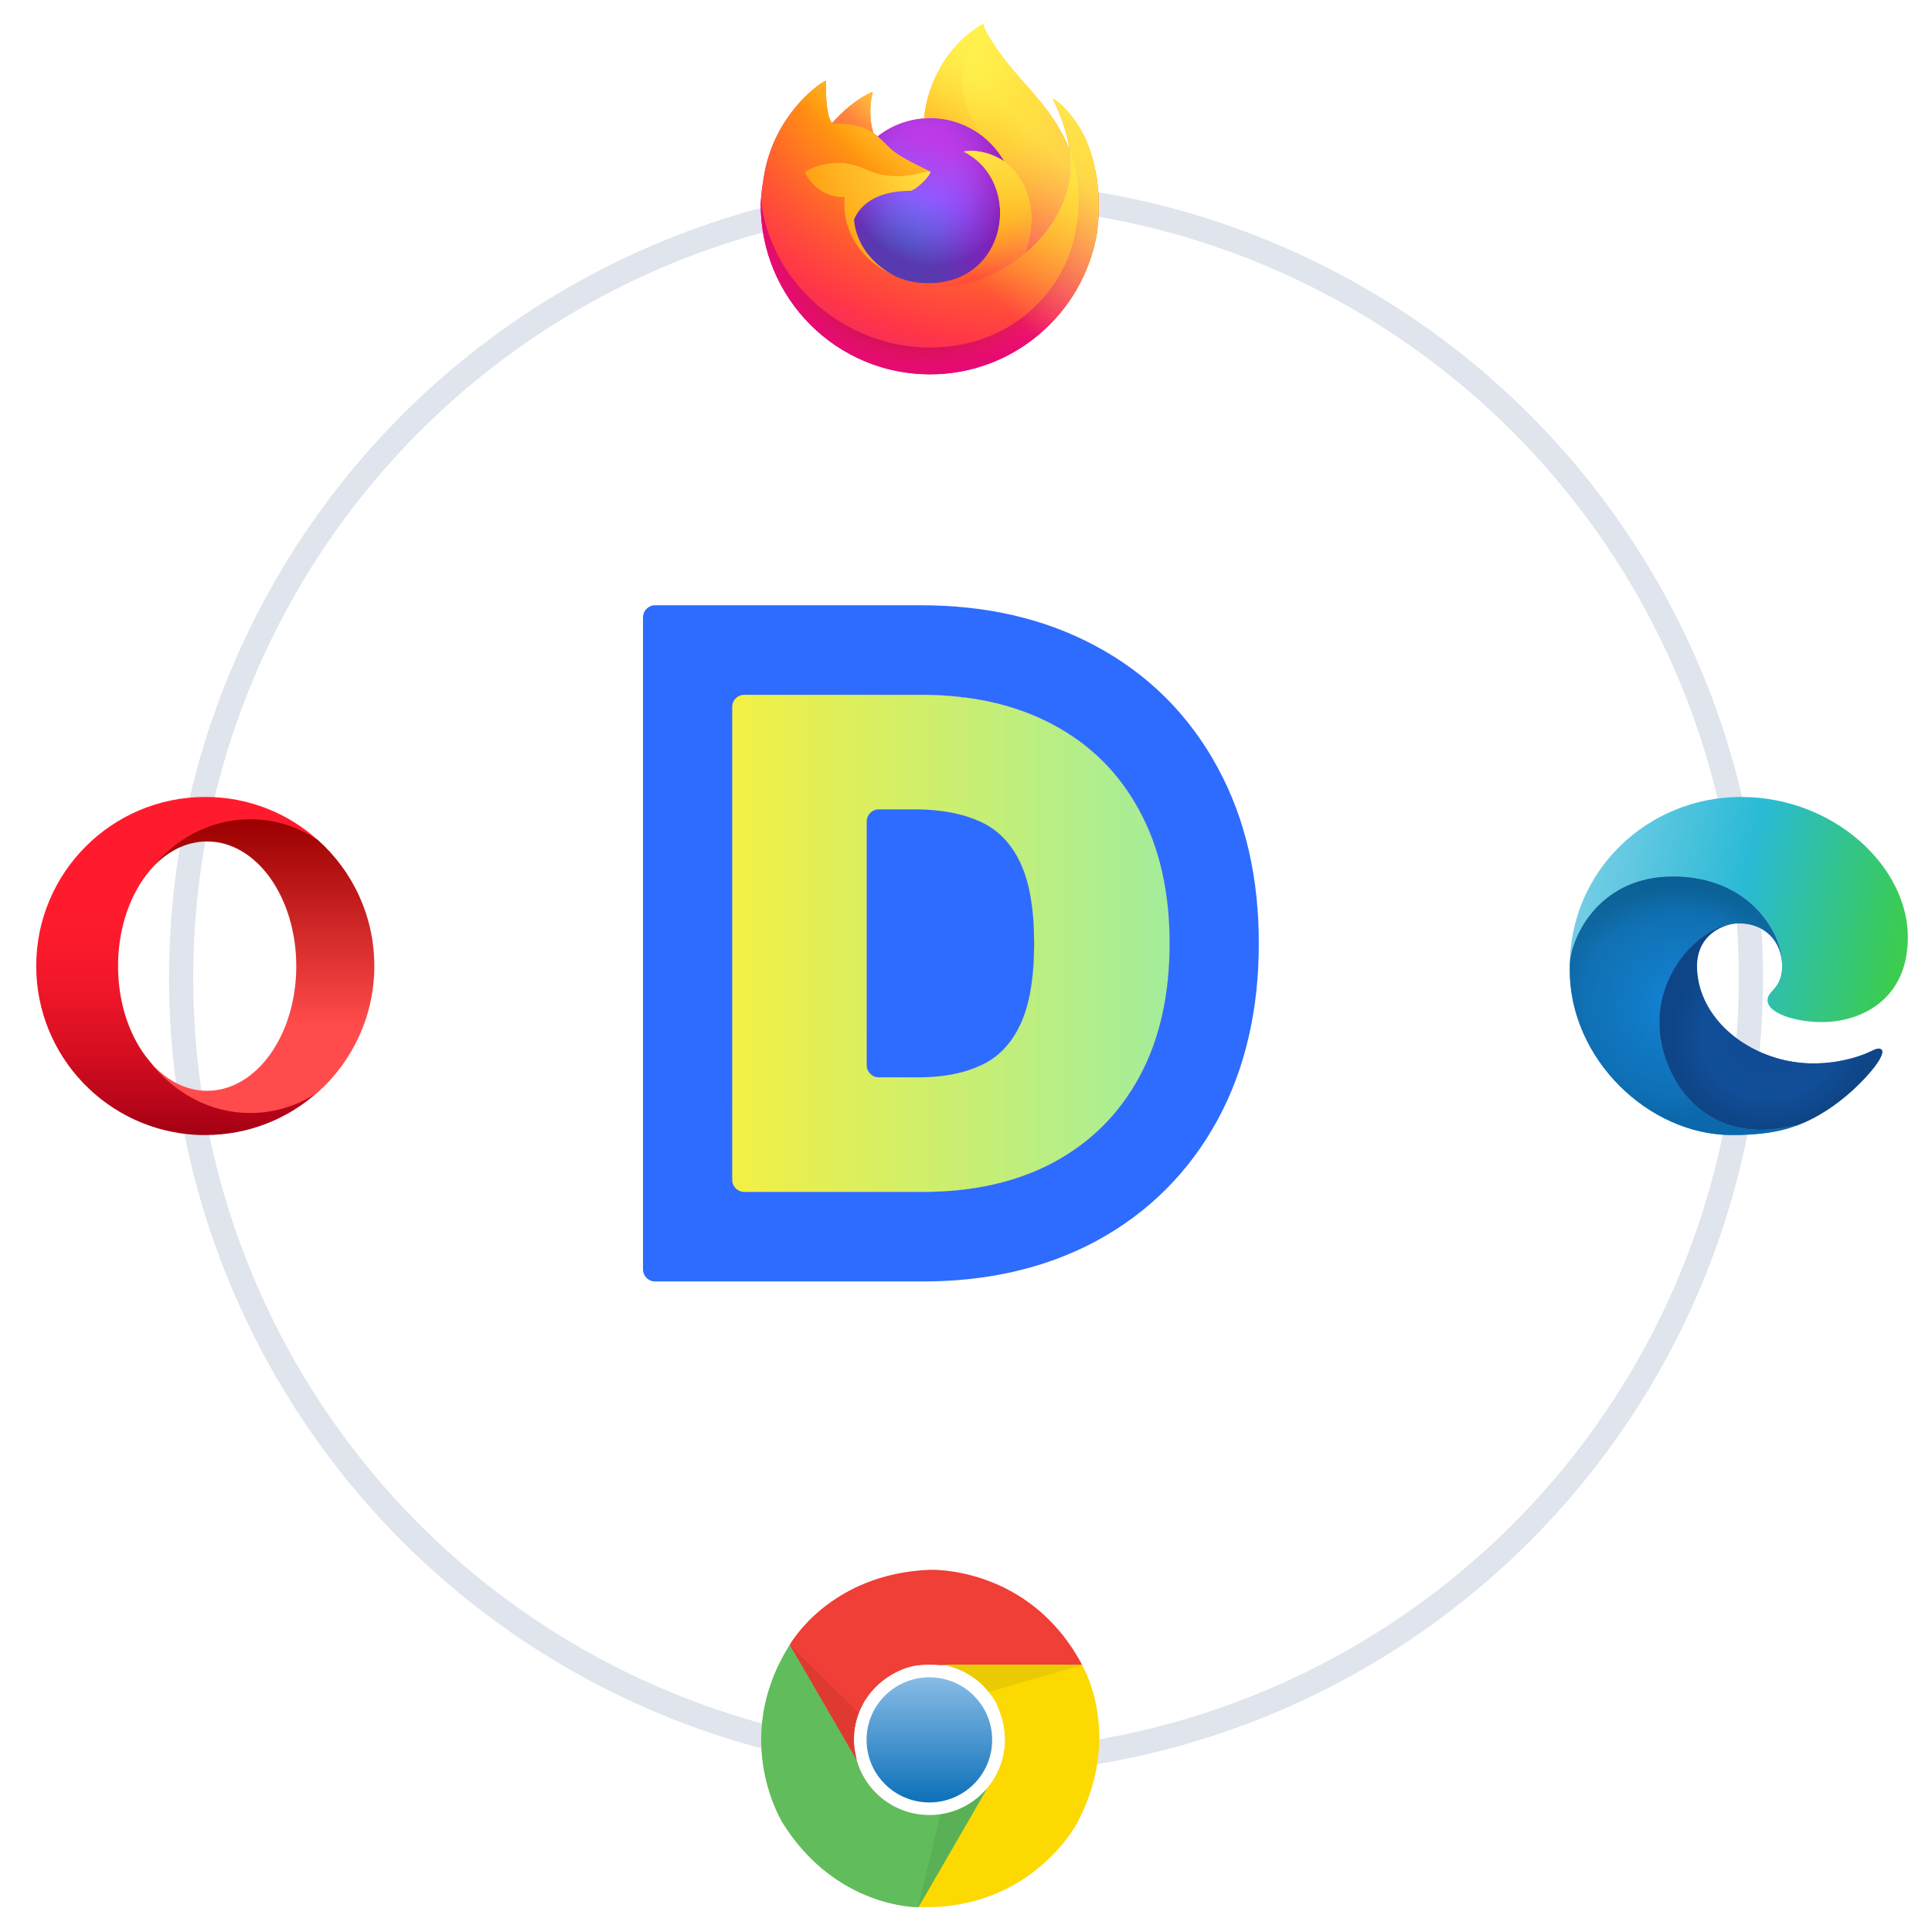 <svg width="160" height="160" viewBox="0 0 160 160" fill="none" xmlns="http://www.w3.org/2000/svg">
<g filter="url(#filter0_ii_1681_2281)">
<path d="M80.175 100.578H65.382C64.83 100.578 64.382 100.131 64.382 99.578V60.422C64.382 59.869 64.83 59.422 65.382 59.422H80.015C84.237 59.422 87.885 60.246 90.958 61.894C94.045 63.528 96.423 65.886 98.093 68.967C99.777 72.035 100.619 75.713 100.619 80C100.619 84.287 99.784 87.971 98.113 91.053C96.443 94.121 94.078 96.479 91.018 98.127C87.959 99.761 84.344 100.578 80.175 100.578ZM75.525 90.093C75.525 90.645 75.973 91.093 76.525 91.093H79.775C81.805 91.093 83.536 90.765 84.966 90.108C86.409 89.452 87.504 88.32 88.252 86.712C89.014 85.104 89.395 82.867 89.395 80C89.395 77.133 89.007 74.896 88.232 73.288C87.471 71.68 86.348 70.548 84.865 69.892C83.395 69.235 81.592 68.907 79.454 68.907H76.525C75.973 68.907 75.525 69.355 75.525 69.907V90.093Z" fill="url(#paint0_linear_1681_2281)"/>
<path d="M80.175 100.578H65.382C64.83 100.578 64.382 100.131 64.382 99.578V60.422C64.382 59.869 64.83 59.422 65.382 59.422H80.015C84.237 59.422 87.885 60.246 90.958 61.894C94.045 63.528 96.423 65.886 98.093 68.967C99.777 72.035 100.619 75.713 100.619 80C100.619 84.287 99.784 87.971 98.113 91.053C96.443 94.121 94.078 96.479 91.018 98.127C87.959 99.761 84.344 100.578 80.175 100.578ZM75.525 90.093C75.525 90.645 75.973 91.093 76.525 91.093H79.775C81.805 91.093 83.536 90.765 84.966 90.108C86.409 89.452 87.504 88.32 88.252 86.712C89.014 85.104 89.395 82.867 89.395 80C89.395 77.133 89.007 74.896 88.232 73.288C87.471 71.68 86.348 70.548 84.865 69.892C83.395 69.235 81.592 68.907 79.454 68.907H76.525C75.973 68.907 75.525 69.355 75.525 69.907V90.093Z" fill="url(#paint1_linear_1681_2281)"/>
<path fill-rule="evenodd" clip-rule="evenodd" d="M58 108C57.448 108 57 107.552 57 107V53C57 52.448 57.448 52 58 52H80.016C85.19 52 90.078 53.013 94.422 55.34C98.784 57.656 102.21 61.056 104.57 65.406C106.967 69.786 108 74.746 108 80C108 85.253 106.974 90.212 104.599 94.597L104.596 94.603L104.592 94.609C102.238 98.936 98.838 102.333 94.511 104.665L94.5 104.671L94.489 104.677C90.165 106.988 85.311 108 80.176 108H58ZM98.087 68.963C96.418 65.88 94.04 63.522 90.955 61.886C87.883 60.238 84.236 59.414 80.016 59.414H65.388C64.836 59.414 64.388 59.861 64.388 60.414V99.586C64.388 100.139 64.836 100.586 65.388 100.586H80.176C84.343 100.586 87.956 99.769 91.015 98.134C94.074 96.485 96.438 94.126 98.107 91.057C99.777 87.975 100.612 84.289 100.612 80C100.612 75.711 99.77 72.032 98.087 68.963ZM88.25 86.715C89.011 85.106 89.392 82.868 89.392 80C89.392 77.132 89.005 74.894 88.23 73.285C87.469 71.677 86.347 70.544 84.864 69.888C84.269 69.622 83.62 69.41 82.916 69.252C81.88 69.019 80.727 68.903 79.455 68.903H76.528C75.975 68.903 75.528 69.35 75.528 69.903V90.097C75.528 90.65 75.975 91.097 76.528 91.097H79.775C80.917 91.097 81.964 90.993 82.916 90.786C83.656 90.624 84.339 90.4 84.964 90.112C86.407 89.456 87.502 88.323 88.25 86.715Z" fill="#2E6CFF"/>
</g>
<circle cx="80" cy="81" r="65" stroke="#DFE4ED" stroke-width="2"/>
<path d="M77.001 130.004C77.001 130.004 85.253 129.635 89.628 137.9H76.298C76.298 137.9 73.783 137.819 71.634 140.86C71.017 142.136 70.353 143.451 71.098 146.042C70.025 144.231 65.403 136.212 65.403 136.212C65.403 136.212 68.663 130.331 77 130.004H77.001Z" fill="#EF3F36"/>
<path d="M89.199 150.986C89.199 150.986 85.391 158.294 76.024 157.932C77.182 155.937 82.691 146.43 82.691 146.43C82.691 146.43 84.022 144.301 82.452 140.925C81.653 139.753 80.839 138.527 78.216 137.873C80.326 137.854 89.605 137.873 89.605 137.873C89.605 137.873 93.081 143.628 89.199 150.986Z" fill="#FCD900"/>
<path d="M64.859 151.043C64.859 151.043 60.411 144.104 65.411 136.201C66.564 138.196 72.074 147.703 72.074 147.703C72.074 147.703 73.262 149.917 76.977 150.248C78.393 150.144 79.867 150.055 81.75 148.122C80.712 149.952 76.055 157.948 76.055 157.948C76.055 157.948 69.311 158.071 64.859 151.043H64.859Z" fill="#61BC5B"/>
<path d="M76.02 158.001L77.895 150.205C77.895 150.205 79.956 150.044 81.684 148.156C80.612 150.036 76.02 158.001 76.02 158.001V158.001Z" fill="#5AB055"/>
<path d="M70.72 144.089C70.72 140.652 73.517 137.865 76.966 137.865C80.415 137.865 83.212 140.652 83.212 144.089C83.212 147.526 80.415 150.313 76.966 150.313C73.517 150.309 70.72 147.526 70.72 144.089V144.089Z" fill="white"/>
<path d="M71.766 144.089C71.766 141.229 74.092 138.907 76.966 138.907C79.837 138.907 82.167 141.225 82.167 144.089C82.167 146.949 79.841 149.271 76.966 149.271C74.096 149.271 71.766 146.949 71.766 144.089V144.089Z" fill="url(#paint2_linear_1681_2281)"/>
<path d="M89.601 137.877L81.881 140.133C81.881 140.133 80.716 138.43 78.212 137.877C80.384 137.865 89.601 137.877 89.601 137.877V137.877Z" fill="#EACA05"/>
<path d="M70.947 145.758C69.863 143.885 65.403 136.212 65.403 136.212L71.121 141.848C71.121 141.848 70.534 143.051 70.754 144.773L70.947 145.758H70.947Z" fill="#DF3A32"/>
<path d="M12.395 87.886C10.842 86.059 9.847 83.358 9.781 80.328V79.672C9.847 76.642 10.853 73.941 12.395 72.114C14.408 69.511 17.361 68.341 20.697 68.341C22.753 68.341 24.689 68.483 26.33 69.577C23.869 67.356 20.62 66.011 17.055 66H17C9.267 66 3 72.267 3 80C3 87.503 8.906 93.639 16.333 93.989C16.552 94 16.781 94 17 94C20.587 94 23.858 92.655 26.33 90.434C24.689 91.528 22.863 91.572 20.806 91.572C17.481 91.583 14.397 90.5 12.395 87.886V87.886Z" fill="url(#paint3_linear_1681_2281)"/>
<path d="M12.396 72.114C13.675 70.594 15.338 69.686 17.153 69.686C21.233 69.686 24.536 74.302 24.536 80.011C24.536 85.72 21.233 90.336 17.153 90.336C15.338 90.336 13.686 89.417 12.396 87.908C14.408 90.511 17.394 92.174 20.719 92.174C22.764 92.174 24.689 91.55 26.33 90.456C29.195 87.875 31 84.145 31 80C31 75.855 29.195 72.125 26.33 69.566C24.689 68.472 22.775 67.848 20.719 67.848C17.383 67.848 14.397 69.5 12.396 72.114V72.114Z" fill="url(#paint4_linear_1681_2281)"/>
<path d="M89.99 11.726C89.382 10.257 88.147 8.671 87.178 8.17C87.967 9.72 88.423 11.275 88.598 12.434C88.598 12.434 88.598 12.443 88.6 12.458C87.016 8.498 84.328 6.901 82.133 3.424C82.021 3.249 81.91 3.073 81.802 2.886C81.741 2.78 81.691 2.684 81.648 2.593C81.557 2.418 81.487 2.232 81.439 2.04C81.439 2.031 81.436 2.022 81.43 2.015C81.424 2.008 81.416 2.003 81.407 2.002C81.398 1.999 81.389 1.999 81.381 2.002C81.379 2.003 81.376 2.004 81.374 2.006C81.371 2.006 81.367 2.01 81.364 2.011L81.37 2.003C77.848 4.071 76.654 7.894 76.544 9.808C75.137 9.904 73.791 10.424 72.683 11.298C72.567 11.2 72.446 11.108 72.32 11.023C72.001 9.903 71.987 8.717 72.281 7.589C70.841 8.247 69.721 9.285 68.907 10.203H68.9C68.344 9.497 68.383 7.17 68.415 6.684C68.409 6.654 68.001 6.897 67.948 6.933C67.458 7.284 66.999 7.678 66.578 8.11C66.099 8.597 65.661 9.123 65.269 9.683C64.368 10.963 63.728 12.41 63.388 13.94C63.382 13.97 63.376 14.002 63.369 14.033C63.343 14.156 63.248 14.775 63.231 14.91V14.941C63.107 15.58 63.03 16.228 63 16.879V16.951C63 24.71 69.276 31 77.018 31C83.952 31 89.709 25.955 90.836 19.328C90.86 19.148 90.879 18.967 90.9 18.786C91.179 16.376 90.869 13.844 89.99 11.726ZM73.833 22.724C73.898 22.755 73.96 22.789 74.027 22.82L74.036 22.826C73.969 22.793 73.901 22.759 73.833 22.724H73.833ZM88.602 12.464V12.451V12.466V12.464Z" fill="url(#paint5_linear_1681_2281)"/>
<path d="M89.991 11.726C89.382 10.257 88.147 8.671 87.179 8.17C87.967 9.72 88.423 11.275 88.598 12.434V12.463C89.921 16.057 89.2 19.712 88.162 21.945C86.555 25.4 82.666 28.942 76.578 28.769C70.006 28.582 64.212 23.689 63.13 17.284C62.932 16.273 63.13 15.761 63.229 14.941C63.108 15.572 63.062 15.755 63.002 16.879V16.951C63.002 24.71 69.278 31 77.02 31C83.954 31 89.711 25.955 90.838 19.328C90.862 19.148 90.881 18.967 90.902 18.786C91.179 16.376 90.869 13.844 89.991 11.726V11.726Z" fill="url(#paint6_radial_1681_2281)"/>
<path d="M89.991 11.726C89.382 10.257 88.147 8.671 87.179 8.17C87.967 9.72 88.423 11.275 88.598 12.434V12.463C89.921 16.057 89.2 19.712 88.162 21.945C86.555 25.4 82.666 28.942 76.578 28.769C70.006 28.582 64.212 23.689 63.13 17.284C62.932 16.273 63.13 15.761 63.229 14.941C63.108 15.572 63.062 15.755 63.002 16.879V16.951C63.002 24.71 69.278 31 77.02 31C83.954 31 89.711 25.955 90.838 19.328C90.862 19.148 90.881 18.967 90.902 18.786C91.179 16.376 90.869 13.844 89.991 11.726V11.726Z" fill="url(#paint7_radial_1681_2281)"/>
<path d="M83.178 13.377C83.209 13.399 83.236 13.421 83.265 13.442C82.913 12.816 82.475 12.243 81.963 11.74C77.606 7.373 80.821 2.271 81.363 2.011L81.369 2.004C77.847 4.071 76.653 7.894 76.543 9.808C76.706 9.797 76.869 9.783 77.035 9.783C79.663 9.783 81.952 11.231 83.178 13.377Z" fill="url(#paint8_radial_1681_2281)"/>
<path d="M77.045 14.25C77.022 14.6 75.79 15.805 75.359 15.805C71.373 15.805 70.726 18.221 70.726 18.221C70.901 20.257 72.316 21.933 74.028 22.82C74.106 22.86 74.185 22.896 74.261 22.933C74.398 22.991 74.536 23.049 74.673 23.102C75.26 23.309 75.875 23.427 76.497 23.452C83.484 23.781 84.838 15.08 79.796 12.553C81.086 12.328 82.427 12.849 83.175 13.376C81.95 11.23 79.661 9.781 77.033 9.781C76.867 9.781 76.704 9.795 76.541 9.806C75.135 9.904 73.79 10.424 72.683 11.298C72.897 11.48 73.139 11.722 73.647 12.223C74.6 13.166 77.039 14.136 77.045 14.25V14.25Z" fill="url(#paint9_radial_1681_2281)"/>
<path d="M77.045 14.25C77.022 14.6 75.79 15.805 75.359 15.805C71.373 15.805 70.726 18.221 70.726 18.221C70.901 20.257 72.316 21.933 74.028 22.82C74.106 22.86 74.185 22.896 74.261 22.933C74.398 22.991 74.536 23.049 74.673 23.102C75.26 23.309 75.875 23.427 76.497 23.452C83.484 23.781 84.838 15.08 79.796 12.553C81.086 12.328 82.427 12.849 83.175 13.376C81.95 11.23 79.661 9.781 77.033 9.781C76.867 9.781 76.704 9.795 76.541 9.806C75.135 9.904 73.79 10.424 72.683 11.298C72.897 11.48 73.139 11.722 73.647 12.223C74.6 13.166 77.039 14.136 77.045 14.25V14.25Z" fill="url(#paint10_radial_1681_2281)"/>
<path d="M72.031 10.831C72.145 10.905 72.238 10.967 72.323 11.023C72.003 9.903 71.99 8.717 72.284 7.589C70.844 8.247 69.724 9.285 68.909 10.203C68.975 10.201 71.008 10.165 72.031 10.831V10.831Z" fill="url(#paint11_radial_1681_2281)"/>
<path d="M63.13 17.284C64.212 23.689 70.006 28.582 76.583 28.769C82.671 28.942 86.557 25.4 88.166 21.945C89.204 19.712 89.925 16.057 88.603 12.463V12.436C88.603 12.44 88.603 12.444 88.605 12.46C89.102 15.714 87.451 18.867 84.869 20.999C84.867 21.005 84.864 21.011 84.862 21.017C79.831 25.122 75.016 23.494 74.042 22.829C73.974 22.796 73.906 22.762 73.838 22.727C70.905 21.324 69.693 18.644 69.953 16.347C67.477 16.347 66.632 14.253 66.632 14.253C66.632 14.253 68.856 12.664 71.786 14.046C74.5 15.326 77.049 14.254 77.049 14.253C77.044 14.139 74.605 13.166 73.653 12.227C73.145 11.725 72.904 11.483 72.69 11.302C72.574 11.203 72.453 11.112 72.327 11.027C72.243 10.968 72.152 10.91 72.035 10.834C71.013 10.168 68.979 10.205 68.912 10.207H68.906C68.35 9.501 68.389 7.174 68.42 6.688C68.414 6.657 68.006 6.9 67.954 6.937C67.463 7.288 67.005 7.681 66.584 8.113C66.104 8.6 65.666 9.126 65.275 9.686C64.373 10.967 63.734 12.414 63.393 13.943C63.382 13.97 62.883 16.152 63.13 17.284V17.284Z" fill="url(#paint12_radial_1681_2281)"/>
<path d="M81.963 11.74C82.475 12.243 82.913 12.816 83.265 13.442C83.338 13.497 83.408 13.556 83.475 13.618C86.653 16.55 84.991 20.701 84.864 20.999C87.446 18.867 89.097 15.715 88.6 12.46C87.016 8.498 84.328 6.901 82.132 3.424C82.021 3.249 81.91 3.073 81.802 2.886C81.741 2.78 81.691 2.684 81.648 2.593C81.557 2.418 81.487 2.232 81.438 2.04C81.439 2.031 81.436 2.022 81.43 2.015C81.424 2.008 81.416 2.003 81.407 2.002C81.398 1.999 81.389 1.999 81.381 2.002C81.378 2.003 81.376 2.004 81.374 2.006C81.371 2.006 81.367 2.01 81.364 2.011C80.821 2.271 77.606 7.373 81.963 11.74V11.74Z" fill="url(#paint13_radial_1681_2281)"/>
<path d="M83.474 13.615C83.407 13.553 83.337 13.494 83.264 13.439C83.236 13.418 83.206 13.396 83.177 13.374C82.428 12.848 81.088 12.327 79.797 12.552C84.839 15.079 83.485 23.78 76.499 23.451C75.876 23.426 75.262 23.308 74.674 23.1C74.537 23.049 74.4 22.992 74.263 22.931C74.183 22.895 74.105 22.859 74.029 22.819L74.039 22.825C75.013 23.491 79.827 25.12 84.859 21.012C84.859 21.012 84.861 21.005 84.866 20.994C84.991 20.701 86.653 16.55 83.474 13.615Z" fill="url(#paint14_radial_1681_2281)"/>
<path d="M70.725 18.221C70.725 18.221 71.372 15.805 75.359 15.805C75.79 15.805 77.022 14.599 77.044 14.25C77.067 13.9 74.495 15.323 71.781 14.043C68.85 12.661 66.627 14.25 66.627 14.25C66.627 14.25 67.472 16.344 69.948 16.344C69.688 18.64 70.9 21.319 73.833 22.724C73.899 22.755 73.96 22.789 74.028 22.82C72.315 21.935 70.902 20.257 70.725 18.221Z" fill="url(#paint15_radial_1681_2281)"/>
<path d="M89.99 11.726C89.382 10.257 88.147 8.671 87.178 8.17C87.967 9.72 88.423 11.275 88.598 12.434C88.598 12.434 88.598 12.443 88.6 12.458C87.016 8.498 84.328 6.901 82.133 3.424C82.021 3.249 81.91 3.073 81.802 2.886C81.741 2.78 81.691 2.684 81.648 2.593C81.557 2.418 81.487 2.232 81.439 2.04C81.439 2.031 81.436 2.022 81.43 2.015C81.424 2.008 81.416 2.003 81.407 2.002C81.398 1.999 81.389 1.999 81.381 2.002C81.379 2.003 81.376 2.004 81.374 2.006C81.371 2.006 81.367 2.01 81.364 2.011L81.37 2.003C77.848 4.071 76.654 7.894 76.544 9.808C76.707 9.797 76.87 9.783 77.036 9.783C79.664 9.783 81.953 11.231 83.179 13.377C82.43 12.851 81.09 12.33 79.799 12.555C84.841 15.082 83.487 23.783 76.5 23.454C75.878 23.429 75.263 23.311 74.676 23.103C74.539 23.052 74.401 22.995 74.264 22.934C74.185 22.898 74.106 22.862 74.031 22.822L74.04 22.827C73.973 22.795 73.904 22.761 73.837 22.726C73.902 22.757 73.964 22.791 74.031 22.822C72.316 21.935 70.902 20.257 70.725 18.221C70.725 18.221 71.372 15.805 75.359 15.805C75.79 15.805 77.022 14.599 77.044 14.25C77.039 14.136 74.6 13.163 73.648 12.223C73.14 11.722 72.899 11.48 72.685 11.298C72.569 11.2 72.448 11.108 72.322 11.023C72.003 9.903 71.989 8.717 72.283 7.589C70.843 8.247 69.723 9.285 68.908 10.203H68.902C68.346 9.497 68.385 7.17 68.417 6.684C68.41 6.654 68.002 6.897 67.95 6.933C67.46 7.284 67.001 7.678 66.58 8.11C66.101 8.597 65.663 9.123 65.271 9.683C64.369 10.963 63.73 12.41 63.39 13.94C63.383 13.97 63.377 14.002 63.371 14.033C63.345 14.156 63.226 14.784 63.209 14.918C63.209 14.929 63.209 14.908 63.209 14.918C63.1 15.567 63.03 16.222 63 16.879V16.951C63 24.71 69.276 31 77.018 31C83.952 31 89.709 25.955 90.836 19.328C90.86 19.148 90.879 18.967 90.9 18.786C91.179 16.376 90.869 13.844 89.99 11.726ZM88.6 12.448V12.463V12.448Z" fill="url(#paint16_linear_1681_2281)"/>
<path d="M147.592 79.873C147.592 77.2 144.814 72.586 138.556 72.586C132.299 72.586 130 77.805 130 80.032C130 72.077 136.481 66 144.176 66C151.87 66 158 71.759 158 77.614C158 82.832 154.073 84.645 150.88 84.645C148.773 84.645 146.379 83.945 146.379 82.832C146.379 81.973 147.592 81.973 147.592 79.873Z" fill="url(#paint17_linear_1681_2281)"/>
<path d="M138.556 72.586C144.814 72.586 147.592 77.2 147.592 79.873C147.592 79.894 147.592 79.914 147.591 79.934C147.56 78.154 146.358 76.468 143.984 76.468C140.983 76.468 136.928 80.541 137.471 85.6C137.905 89.65 141.334 95.082 148.773 93.173C148.773 93.173 147.368 94 143.441 94C136.481 94 130 87.636 130 80.35C130 80.157 130.003 79.968 130.009 79.782C130.169 77.438 132.522 72.586 138.556 72.586Z" fill="url(#paint18_linear_1681_2281)"/>
<path d="M138.556 72.586C144.814 72.586 147.592 77.2 147.592 79.873C147.592 79.894 147.592 79.914 147.591 79.934C147.56 78.154 146.358 76.468 143.984 76.468C140.983 76.468 136.928 80.541 137.471 85.6C137.905 89.65 141.334 95.082 148.773 93.173C148.773 93.173 147.368 94 143.441 94C136.481 94 130 87.636 130 80.35C130 80.157 130.003 79.968 130.009 79.782C130.169 77.438 132.522 72.586 138.556 72.586Z" fill="url(#paint19_radial_1681_2281)"/>
<path d="M147.907 93.5C151.892 92.412 154.74 89.02 155.255 88.336C155.829 87.573 155.989 87.095 155.829 86.936C155.67 86.777 155.446 86.809 154.871 87.095C154.297 87.382 150.912 88.782 147.049 87.605C143.186 86.427 140.536 83.373 140.536 80C140.536 77.391 142.771 76.468 143.984 76.468C140.983 76.468 136.928 80.541 137.471 85.6C137.906 89.65 141.334 95.082 148.773 93.173C148.773 93.173 148.514 93.325 147.907 93.5Z" fill="#0E458A"/>
<path d="M147.907 93.5C151.892 92.412 154.74 89.02 155.255 88.336C155.829 87.573 155.989 87.095 155.829 86.936C155.67 86.777 155.446 86.809 154.871 87.095C154.297 87.382 150.912 88.782 147.049 87.605C143.186 86.427 140.536 83.373 140.536 80C140.536 77.391 142.771 76.468 143.984 76.468C140.983 76.468 136.928 80.541 137.471 85.6C137.906 89.65 141.334 95.082 148.773 93.173C148.773 93.173 148.514 93.325 147.907 93.5Z" fill="url(#paint20_radial_1681_2281)"/>
<defs>
<filter id="filter0_ii_1681_2281" x="53.25" y="48.25" width="54.75" height="61.625" filterUnits="userSpaceOnUse" color-interpolation-filters="sRGB">
<feFlood flood-opacity="0" result="BackgroundImageFix"/>
<feBlend mode="normal" in="SourceGraphic" in2="BackgroundImageFix" result="shape"/>
<feColorMatrix in="SourceAlpha" type="matrix" values="0 0 0 0 0 0 0 0 0 0 0 0 0 0 0 0 0 0 127 0" result="hardAlpha"/>
<feOffset dy="1.875"/>
<feGaussianBlur stdDeviation="3.75"/>
<feComposite in2="hardAlpha" operator="arithmetic" k2="-1" k3="1"/>
<feColorMatrix type="matrix" values="0 0 0 0 1 0 0 0 0 1 0 0 0 0 1 0 0 0 0.5 0"/>
<feBlend mode="normal" in2="shape" result="effect1_innerShadow_1681_2281"/>
<feColorMatrix in="SourceAlpha" type="matrix" values="0 0 0 0 0 0 0 0 0 0 0 0 0 0 0 0 0 0 127 0" result="hardAlpha"/>
<feOffset dx="-3.75" dy="-3.75"/>
<feGaussianBlur stdDeviation="3.75"/>
<feComposite in2="hardAlpha" operator="arithmetic" k2="-1" k3="1"/>
<feColorMatrix type="matrix" values="0 0 0 0 0 0 0 0 0 0 0 0 0 0 0 0 0 0 0.04 0"/>
<feBlend mode="normal" in2="effect1_innerShadow_1681_2281" result="effect2_innerShadow_1681_2281"/>
</filter>
<linearGradient id="paint0_linear_1681_2281" x1="103.394" y1="78.813" x2="66.251" y2="65.863" gradientUnits="userSpaceOnUse">
<stop stop-color="#FF7A00"/>
<stop offset="1" stop-color="#FFA800"/>
</linearGradient>
<linearGradient id="paint1_linear_1681_2281" x1="61.736" y1="79.694" x2="103.394" y2="79.694" gradientUnits="userSpaceOnUse">
<stop stop-color="#F9F03E"/>
<stop offset="1" stop-color="#9DEDA2"/>
</linearGradient>
<linearGradient id="paint2_linear_1681_2281" x1="76.966" y1="138.98" x2="76.966" y2="148.959" gradientUnits="userSpaceOnUse">
<stop stop-color="#86BBE5"/>
<stop offset="1" stop-color="#1072BA"/>
</linearGradient>
<linearGradient id="paint3_linear_1681_2281" x1="14.665" y1="66.456" x2="14.665" y2="93.593" gradientUnits="userSpaceOnUse">
<stop offset="0.3" stop-color="#FF1B2D"/>
<stop offset="0.438" stop-color="#FA1A2C"/>
<stop offset="0.594" stop-color="#ED1528"/>
<stop offset="0.758" stop-color="#D60E21"/>
<stop offset="0.927" stop-color="#B70519"/>
<stop offset="1" stop-color="#A70014"/>
</linearGradient>
<linearGradient id="paint4_linear_1681_2281" x1="21.696" y1="68.056" x2="21.696" y2="92.056" gradientUnits="userSpaceOnUse">
<stop stop-color="#9C0000"/>
<stop offset="0.7" stop-color="#FF4B4B"/>
</linearGradient>
<linearGradient id="paint5_linear_1681_2281" x1="88.135" y1="6.493" x2="64.814" y2="28.944" gradientUnits="userSpaceOnUse">
<stop offset="0.05" stop-color="#FFF44F"/>
<stop offset="0.11" stop-color="#FFE847"/>
<stop offset="0.22" stop-color="#FFC830"/>
<stop offset="0.37" stop-color="#FF980E"/>
<stop offset="0.4" stop-color="#FF8B16"/>
<stop offset="0.46" stop-color="#FF672A"/>
<stop offset="0.53" stop-color="#FF3647"/>
<stop offset="0.7" stop-color="#E31587"/>
</linearGradient>
<radialGradient id="paint6_radial_1681_2281" cx="0" cy="0" r="1" gradientUnits="userSpaceOnUse" gradientTransform="translate(87.06 5.219) scale(29.225 29.289)">
<stop offset="0.13" stop-color="#FFBD4F"/>
<stop offset="0.19" stop-color="#FFAC31"/>
<stop offset="0.25" stop-color="#FF9D17"/>
<stop offset="0.28" stop-color="#FF980E"/>
<stop offset="0.4" stop-color="#FF563B"/>
<stop offset="0.47" stop-color="#FF3750"/>
<stop offset="0.71" stop-color="#F5156C"/>
<stop offset="0.78" stop-color="#EB0878"/>
<stop offset="0.86" stop-color="#E50080"/>
</radialGradient>
<radialGradient id="paint7_radial_1681_2281" cx="0" cy="0" r="1" gradientUnits="userSpaceOnUse" gradientTransform="translate(76.381 17.192) scale(29.225 29.289)">
<stop offset="0.3" stop-color="#960E18"/>
<stop offset="0.35" stop-color="#B11927" stop-opacity="0.74"/>
<stop offset="0.43" stop-color="#DB293D" stop-opacity="0.34"/>
<stop offset="0.5" stop-color="#F5334B" stop-opacity="0.09"/>
<stop offset="0.53" stop-color="#FF3750" stop-opacity="0"/>
</radialGradient>
<radialGradient id="paint8_radial_1681_2281" cx="0" cy="0" r="1" gradientUnits="userSpaceOnUse" gradientTransform="translate(79.904 -1.428) scale(21.172 21.218)">
<stop offset="0.13" stop-color="#FFF44F"/>
<stop offset="0.25" stop-color="#FFDC3E"/>
<stop offset="0.51" stop-color="#FF9D12"/>
<stop offset="0.53" stop-color="#FF980E"/>
</radialGradient>
<radialGradient id="paint9_radial_1681_2281" cx="0" cy="0" r="1" gradientUnits="userSpaceOnUse" gradientTransform="translate(73.149 24.843) scale(13.915 13.945)">
<stop offset="0.35" stop-color="#3A8EE6"/>
<stop offset="0.47" stop-color="#5C79F0"/>
<stop offset="0.67" stop-color="#9059FF"/>
<stop offset="1" stop-color="#C139E6"/>
</radialGradient>
<radialGradient id="paint10_radial_1681_2281" cx="0" cy="0" r="1" gradientUnits="userSpaceOnUse" gradientTransform="translate(76.8 13.712) rotate(-13.927) scale(7.373 8.679)">
<stop offset="0.21" stop-color="#9059FF" stop-opacity="0"/>
<stop offset="0.28" stop-color="#8C4FF3" stop-opacity="0.06"/>
<stop offset="0.75" stop-color="#7716A8" stop-opacity="0.45"/>
<stop offset="0.97" stop-color="#6E008B" stop-opacity="0.6"/>
</radialGradient>
<radialGradient id="paint11_radial_1681_2281" cx="0" cy="0" r="1" gradientUnits="userSpaceOnUse" gradientTransform="translate(76.011 4.02) scale(10.011 10.033)">
<stop stop-color="#FFE226"/>
<stop offset="0.12" stop-color="#FFDB27"/>
<stop offset="0.3" stop-color="#FFC82A"/>
<stop offset="0.5" stop-color="#FFA930"/>
<stop offset="0.73" stop-color="#FF7E37"/>
<stop offset="0.79" stop-color="#FF7139"/>
</radialGradient>
<radialGradient id="paint12_radial_1681_2281" cx="0" cy="0" r="1" gradientUnits="userSpaceOnUse" gradientTransform="translate(83.88 -2.343) scale(42.711 42.805)">
<stop offset="0.11" stop-color="#FFF44F"/>
<stop offset="0.46" stop-color="#FF980E"/>
<stop offset="0.62" stop-color="#FF5634"/>
<stop offset="0.72" stop-color="#FF3647"/>
<stop offset="0.9" stop-color="#E31587"/>
</radialGradient>
<radialGradient id="paint13_radial_1681_2281" cx="0" cy="0" r="1" gradientUnits="userSpaceOnUse" gradientTransform="translate(79.752 2.334) rotate(84.245) scale(31.2 20.454)">
<stop stop-color="#FFF44F"/>
<stop offset="0.06" stop-color="#FFE847"/>
<stop offset="0.17" stop-color="#FFC830"/>
<stop offset="0.3" stop-color="#FF980E"/>
<stop offset="0.36" stop-color="#FF8B16"/>
<stop offset="0.45" stop-color="#FF672A"/>
<stop offset="0.57" stop-color="#FF3647"/>
<stop offset="0.74" stop-color="#E31587"/>
</radialGradient>
<radialGradient id="paint14_radial_1681_2281" cx="0" cy="0" r="1" gradientUnits="userSpaceOnUse" gradientTransform="translate(75.776 7.736) scale(26.664 26.723)">
<stop offset="0.14" stop-color="#FFF44F"/>
<stop offset="0.48" stop-color="#FF980E"/>
<stop offset="0.59" stop-color="#FF5634"/>
<stop offset="0.66" stop-color="#FF3647"/>
<stop offset="0.9" stop-color="#E31587"/>
</radialGradient>
<radialGradient id="paint15_radial_1681_2281" cx="0" cy="0" r="1" gradientUnits="userSpaceOnUse" gradientTransform="translate(82.814 9.3) scale(29.184 29.248)">
<stop offset="0.09" stop-color="#FFF44F"/>
<stop offset="0.23" stop-color="#FFE141"/>
<stop offset="0.51" stop-color="#FFAF1E"/>
<stop offset="0.63" stop-color="#FF980E"/>
</radialGradient>
<linearGradient id="paint16_linear_1681_2281" x1="87.855" y1="6.372" x2="68.01" y2="26.174" gradientUnits="userSpaceOnUse">
<stop offset="0.17" stop-color="#FFF44F" stop-opacity="0.8"/>
<stop offset="0.27" stop-color="#FFF44F" stop-opacity="0.63"/>
<stop offset="0.49" stop-color="#FFF44F" stop-opacity="0.22"/>
<stop offset="0.6" stop-color="#FFF44F" stop-opacity="0"/>
</linearGradient>
<linearGradient id="paint17_linear_1681_2281" x1="156.372" y1="82.546" x2="128.988" y2="76.076" gradientUnits="userSpaceOnUse">
<stop stop-color="#3BCC50"/>
<stop offset="0.49" stop-color="#2ABAD6"/>
<stop offset="1" stop-color="#7DCFE7"/>
</linearGradient>
<linearGradient id="paint18_linear_1681_2281" x1="139.387" y1="72.586" x2="139.387" y2="94" gradientUnits="userSpaceOnUse">
<stop stop-color="#035989"/>
<stop offset="0.266" stop-color="#1175B6"/>
<stop offset="1" stop-color="#0470CF"/>
</linearGradient>
<radialGradient id="paint19_radial_1681_2281" cx="0" cy="0" r="1" gradientUnits="userSpaceOnUse" gradientTransform="translate(138.94 82.991) rotate(59.214) scale(9.482 9.497)">
<stop stop-color="#1284D8"/>
<stop offset="0.814" stop-color="#1170B2" stop-opacity="0.768"/>
<stop offset="1" stop-color="#0E649B" stop-opacity="0.65"/>
</radialGradient>
<radialGradient id="paint20_radial_1681_2281" cx="0" cy="0" r="1" gradientUnits="userSpaceOnUse" gradientTransform="translate(146.666 85.6) rotate(77.998) scale(7.677 8.288)">
<stop stop-color="#104890"/>
<stop offset="0.699" stop-color="#12529E" stop-opacity="0.706"/>
<stop offset="1" stop-color="#0E4584" stop-opacity="0.58"/>
</radialGradient>
</defs>
</svg>
